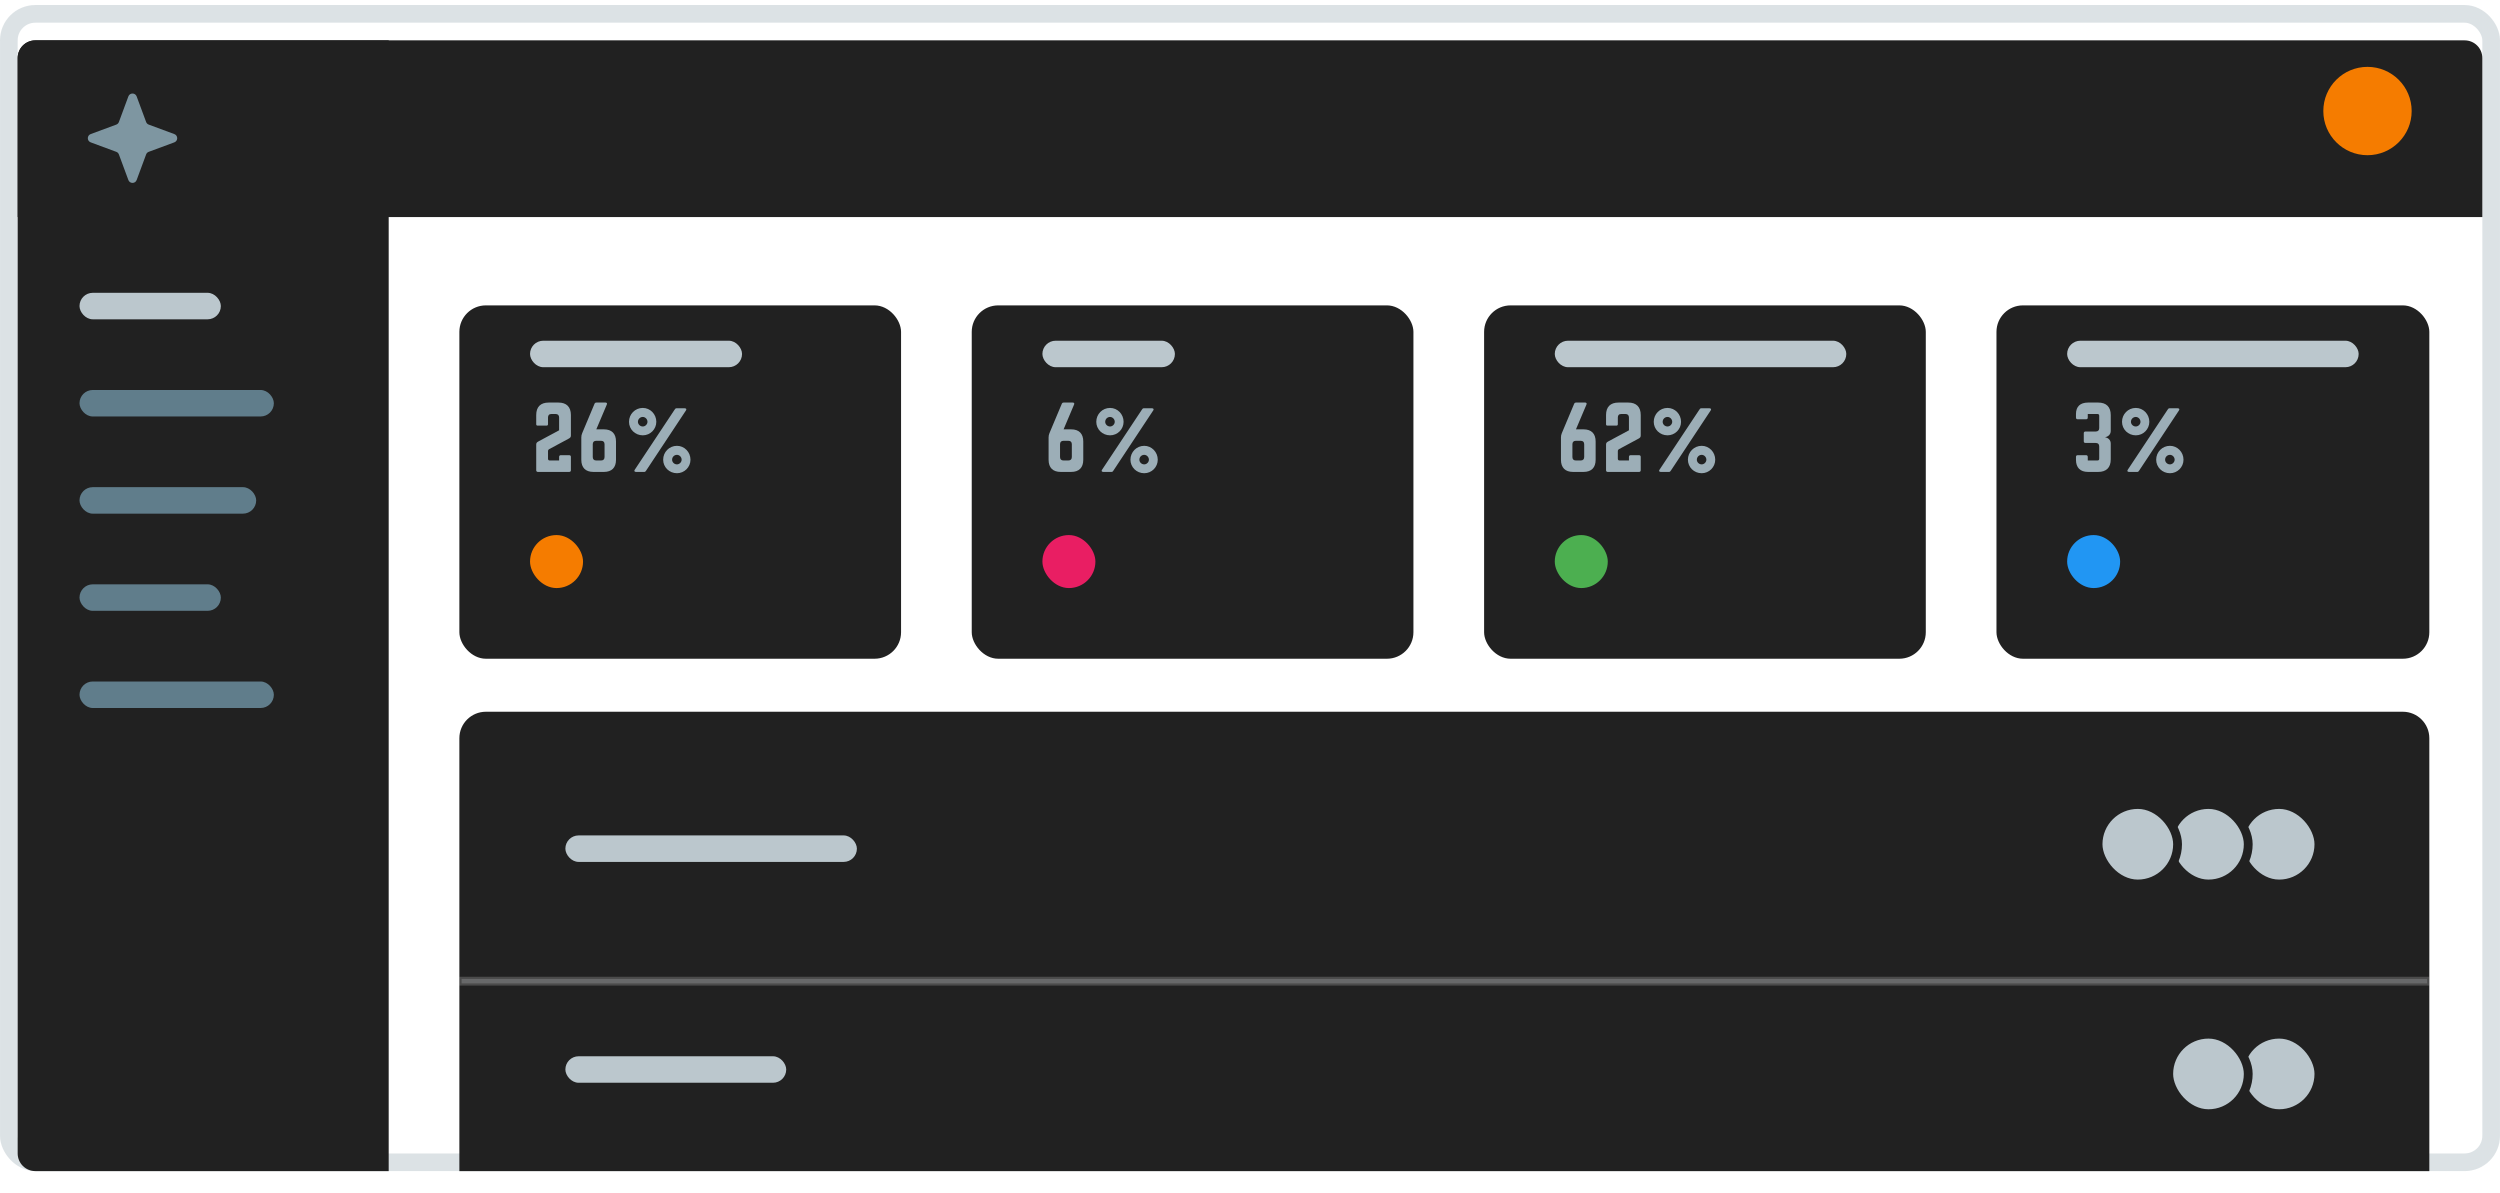 <svg width="283" height="135" viewBox="0 0 283 135" fill="none" xmlns="http://www.w3.org/2000/svg">
<rect y="0.569" width="283" height="132" rx="4" fill="white" fill-opacity="0.15"/>
<rect x="1" y="1.569" width="281" height="130" rx="3" stroke="#BBC7CD" stroke-opacity="0.5" stroke-width="2"/>
<g filter="url(#filter0_d)">
<path d="M52 81.569C52 79.912 53.343 78.569 55 78.569H272C273.657 78.569 275 79.912 275 81.569V130.569H52V81.569Z" fill="#212121"/>
</g>
<rect x="64" y="94.569" width="33" height="3" rx="1.5" fill="#BBC7CD"/>
<rect x="253.5" y="91.069" width="9" height="9" rx="4.5" fill="#BBC7CD" stroke="#212121"/>
<rect x="245.5" y="91.069" width="9" height="9" rx="4.5" fill="#BBC7CD" stroke="#212121"/>
<rect x="237.5" y="91.069" width="9" height="9" rx="4.5" fill="#BBC7CD" stroke="#212121"/>
<rect opacity="0.2" x="52.25" y="110.819" width="222.5" height="0.5" fill="#D9E0E3" stroke="#F7F9F9" stroke-width="0.5"/>
<rect x="64" y="119.569" width="25" height="3" rx="1.5" fill="#BBC7CD"/>
<rect x="253.5" y="117.069" width="9" height="9" rx="4.5" fill="#BBC7CD" stroke="#212121"/>
<rect x="245.5" y="117.069" width="9" height="9" rx="4.5" fill="#BBC7CD" stroke="#212121"/>
<g filter="url(#filter1_ddd)">
<rect x="226" y="30.569" width="49" height="40" rx="3" fill="#212121"/>
</g>
<rect x="234" y="38.569" width="33" height="3" rx="1.5" fill="#BBC7CD"/>
<rect x="234" y="60.569" width="6" height="6" rx="3" fill="#2196F3"/>
<path d="M238.936 46.982C238.936 46.06 238.436 45.569 237.513 45.569H236.374C235.481 45.569 235 46.02 235 46.865V47.267C235 47.395 235.069 47.463 235.196 47.463H236.139C236.266 47.463 236.335 47.395 236.335 47.267V46.865H237.434C237.562 46.865 237.631 46.933 237.631 47.061V48.465C237.631 48.71 237.493 48.847 237.238 48.847H236.08C235.952 48.847 235.883 48.916 235.883 49.044V49.947C235.883 50.074 235.952 50.143 236.08 50.143H237.238C237.503 50.143 237.631 50.281 237.631 50.536V51.93C237.631 52.057 237.562 52.126 237.434 52.126H236.335V51.723C236.335 51.596 236.266 51.527 236.139 51.527H235.196C235.069 51.527 235 51.596 235 51.723V52.047C235 52.941 235.481 53.422 236.374 53.422H237.513C238.436 53.422 238.936 52.931 238.936 52.008V50.202C238.936 49.839 238.671 49.564 238.318 49.505V49.485C238.671 49.426 238.936 49.152 238.936 48.788V46.982Z" fill="#9CAEB7"/>
<path d="M241.773 46.177C240.899 46.177 240.212 46.884 240.212 47.748C240.212 48.592 240.899 49.279 241.773 49.279C242.617 49.279 243.304 48.592 243.304 47.748C243.304 46.884 242.617 46.177 241.773 46.177ZM245.601 46.217C245.483 46.217 245.444 46.266 245.375 46.374L240.85 53.196C240.762 53.333 240.86 53.422 241.007 53.422H241.93C242.048 53.422 242.087 53.373 242.156 53.265L246.671 46.443C246.759 46.305 246.661 46.217 246.514 46.217H245.601ZM241.773 47.198C242.048 47.198 242.303 47.444 242.303 47.748C242.303 48.033 242.048 48.278 241.773 48.278C241.468 48.278 241.223 48.033 241.223 47.748C241.223 47.444 241.468 47.198 241.773 47.198ZM245.64 50.467C244.767 50.467 244.08 51.174 244.08 52.038C244.08 52.882 244.767 53.569 245.64 53.569C246.484 53.569 247.172 52.882 247.172 52.038C247.172 51.174 246.484 50.467 245.64 50.467ZM245.64 51.488C245.915 51.488 246.17 51.733 246.17 52.038C246.17 52.322 245.915 52.568 245.64 52.568C245.336 52.568 245.091 52.322 245.091 52.038C245.091 51.733 245.336 51.488 245.64 51.488Z" fill="#9CAEB7"/>
<g filter="url(#filter2_ddd)">
<rect x="168" y="30.569" width="50" height="40" rx="3" fill="#212121"/>
</g>
<rect x="176" y="38.569" width="33" height="3" rx="1.5" fill="#BBC7CD"/>
<rect x="176" y="60.569" width="6" height="6" rx="3" fill="#4CAF50"/>
<path d="M178.398 48.602L179.586 45.795C179.645 45.657 179.586 45.569 179.439 45.569H178.418C178.3 45.569 178.231 45.618 178.192 45.716L176.798 49.034C176.729 49.211 176.7 49.338 176.7 49.525V52.047C176.7 52.941 177.181 53.422 178.074 53.422H179.252C180.145 53.422 180.626 52.941 180.626 52.047V49.976C180.626 49.083 180.145 48.602 179.252 48.602H178.398ZM178.388 52.126C178.133 52.126 177.996 51.989 177.996 51.733V50.29C177.996 50.035 178.133 49.898 178.388 49.898H178.938C179.193 49.898 179.331 50.035 179.331 50.29V51.733C179.331 51.989 179.193 52.126 178.938 52.126H178.388Z" fill="#9CAEB7"/>
<path d="M185.466 49.662C185.652 49.564 185.731 49.485 185.731 49.299V46.982C185.731 46.06 185.23 45.569 184.317 45.569H183.218C182.295 45.569 181.804 46.06 181.804 46.982V48.023C181.804 48.121 181.853 48.18 181.961 48.18H182.982C183.08 48.18 183.139 48.121 183.139 48.023V47.257C183.139 47.002 183.267 46.865 183.532 46.865H184.003C184.248 46.865 184.396 47.002 184.396 47.257V48.71L182.06 49.966C181.873 50.065 181.804 50.143 181.804 50.33V53.225C181.804 53.353 181.873 53.422 182.001 53.422H185.534C185.662 53.422 185.731 53.353 185.731 53.225V51.723C185.731 51.596 185.662 51.527 185.534 51.527H184.592C184.464 51.527 184.396 51.596 184.396 51.723V52.126H183.336C183.208 52.126 183.139 52.057 183.139 51.93V51.076C183.139 50.968 183.179 50.899 183.277 50.84L185.466 49.662Z" fill="#9CAEB7"/>
<path d="M188.764 46.177C187.89 46.177 187.203 46.884 187.203 47.748C187.203 48.592 187.89 49.279 188.764 49.279C189.608 49.279 190.295 48.592 190.295 47.748C190.295 46.884 189.608 46.177 188.764 46.177ZM192.592 46.217C192.474 46.217 192.435 46.266 192.366 46.374L187.841 53.196C187.753 53.333 187.851 53.422 187.998 53.422H188.921C189.039 53.422 189.078 53.373 189.147 53.265L193.662 46.443C193.75 46.305 193.652 46.217 193.505 46.217H192.592ZM188.764 47.198C189.039 47.198 189.294 47.444 189.294 47.748C189.294 48.033 189.039 48.278 188.764 48.278C188.46 48.278 188.214 48.033 188.214 47.748C188.214 47.444 188.46 47.198 188.764 47.198ZM192.631 50.467C191.758 50.467 191.071 51.174 191.071 52.038C191.071 52.882 191.758 53.569 192.631 53.569C193.475 53.569 194.163 52.882 194.163 52.038C194.163 51.174 193.475 50.467 192.631 50.467ZM192.631 51.488C192.906 51.488 193.161 51.733 193.161 52.038C193.161 52.322 192.906 52.568 192.631 52.568C192.327 52.568 192.082 52.322 192.082 52.038C192.082 51.733 192.327 51.488 192.631 51.488Z" fill="#9CAEB7"/>
<g filter="url(#filter3_ddd)">
<rect x="110" y="30.569" width="50" height="40" rx="3" fill="#212121"/>
</g>
<rect x="118" y="38.569" width="15" height="3" rx="1.5" fill="#BBC7CD"/>
<rect x="118" y="60.569" width="6" height="6" rx="3" fill="#E91E63"/>
<path d="M120.398 48.602L121.586 45.795C121.645 45.657 121.586 45.569 121.439 45.569H120.418C120.3 45.569 120.231 45.618 120.192 45.716L118.798 49.034C118.729 49.211 118.7 49.338 118.7 49.525V52.047C118.7 52.941 119.181 53.422 120.074 53.422H121.252C122.145 53.422 122.626 52.941 122.626 52.047V49.976C122.626 49.083 122.145 48.602 121.252 48.602H120.398ZM120.388 52.126C120.133 52.126 119.996 51.989 119.996 51.733V50.29C119.996 50.035 120.133 49.898 120.388 49.898H120.938C121.193 49.898 121.331 50.035 121.331 50.29V51.733C121.331 51.989 121.193 52.126 120.938 52.126H120.388Z" fill="#9CAEB7"/>
<path d="M125.66 46.177C124.786 46.177 124.099 46.884 124.099 47.748C124.099 48.592 124.786 49.279 125.66 49.279C126.504 49.279 127.191 48.592 127.191 47.748C127.191 46.884 126.504 46.177 125.66 46.177ZM129.488 46.217C129.37 46.217 129.331 46.266 129.262 46.374L124.737 53.196C124.648 53.333 124.747 53.422 124.894 53.422H125.817C125.934 53.422 125.974 53.373 126.042 53.265L130.558 46.443C130.646 46.305 130.548 46.217 130.401 46.217H129.488ZM125.66 47.198C125.934 47.198 126.19 47.444 126.19 47.748C126.19 48.033 125.934 48.278 125.66 48.278C125.355 48.278 125.11 48.033 125.11 47.748C125.11 47.444 125.355 47.198 125.66 47.198ZM129.527 50.467C128.653 50.467 127.966 51.174 127.966 52.038C127.966 52.882 128.653 53.569 129.527 53.569C130.371 53.569 131.058 52.882 131.058 52.038C131.058 51.174 130.371 50.467 129.527 50.467ZM129.527 51.488C129.802 51.488 130.057 51.733 130.057 52.038C130.057 52.322 129.802 52.568 129.527 52.568C129.223 52.568 128.977 52.322 128.977 52.038C128.977 51.733 129.223 51.488 129.527 51.488Z" fill="#9CAEB7"/>
<g filter="url(#filter4_ddd)">
<rect x="52" y="30.569" width="50" height="40" rx="3" fill="#212121"/>
</g>
<rect x="60" y="38.569" width="24" height="3" rx="1.5" fill="#BBC7CD"/>
<rect x="60" y="60.569" width="6" height="6" rx="3" fill="#F57C00"/>
<path d="M64.361 49.662C64.548 49.564 64.626 49.485 64.626 49.299V46.982C64.626 46.06 64.126 45.569 63.213 45.569H62.114C61.191 45.569 60.7 46.06 60.7 46.982V48.023C60.7 48.121 60.749 48.18 60.857 48.18H61.878C61.976 48.18 62.035 48.121 62.035 48.023V47.257C62.035 47.002 62.163 46.865 62.428 46.865H62.899C63.144 46.865 63.291 47.002 63.291 47.257V48.71L60.955 49.966C60.769 50.065 60.7 50.143 60.7 50.33V53.225C60.7 53.353 60.769 53.422 60.896 53.422H64.43C64.558 53.422 64.626 53.353 64.626 53.225V51.723C64.626 51.596 64.558 51.527 64.43 51.527H63.488C63.36 51.527 63.291 51.596 63.291 51.723V52.126H62.231C62.104 52.126 62.035 52.057 62.035 51.93V51.076C62.035 50.968 62.074 50.899 62.172 50.84L64.361 49.662Z" fill="#9CAEB7"/>
<path d="M67.502 48.602L68.69 45.795C68.749 45.657 68.69 45.569 68.543 45.569H67.522C67.404 45.569 67.336 45.618 67.296 45.716L65.903 49.034C65.834 49.211 65.804 49.338 65.804 49.525V52.047C65.804 52.941 66.285 53.422 67.178 53.422H68.356C69.25 53.422 69.731 52.941 69.731 52.047V49.976C69.731 49.083 69.25 48.602 68.356 48.602H67.502ZM67.493 52.126C67.237 52.126 67.1 51.989 67.1 51.733V50.29C67.1 50.035 67.237 49.898 67.493 49.898H68.042C68.297 49.898 68.435 50.035 68.435 50.29V51.733C68.435 51.989 68.297 52.126 68.042 52.126H67.493Z" fill="#9CAEB7"/>
<path d="M72.764 46.177C71.89 46.177 71.203 46.884 71.203 47.748C71.203 48.592 71.89 49.279 72.764 49.279C73.608 49.279 74.295 48.592 74.295 47.748C74.295 46.884 73.608 46.177 72.764 46.177ZM76.592 46.217C76.474 46.217 76.435 46.266 76.366 46.374L71.841 53.196C71.753 53.333 71.851 53.422 71.998 53.422H72.921C73.039 53.422 73.078 53.373 73.147 53.265L77.662 46.443C77.75 46.305 77.652 46.217 77.505 46.217H76.592ZM72.764 47.198C73.039 47.198 73.294 47.444 73.294 47.748C73.294 48.033 73.039 48.278 72.764 48.278C72.46 48.278 72.214 48.033 72.214 47.748C72.214 47.444 72.46 47.198 72.764 47.198ZM76.631 50.467C75.758 50.467 75.07 51.174 75.07 52.038C75.07 52.882 75.758 53.569 76.631 53.569C77.475 53.569 78.163 52.882 78.163 52.038C78.163 51.174 77.475 50.467 76.631 50.467ZM76.631 51.488C76.906 51.488 77.161 51.733 77.161 52.038C77.161 52.322 76.906 52.568 76.631 52.568C76.327 52.568 76.082 52.322 76.082 52.038C76.082 51.733 76.327 51.488 76.631 51.488Z" fill="#9CAEB7"/>
<g filter="url(#filter5_d)">
<path d="M2 4.569C2 3.464 2.895 2.569 4 2.569H279C280.105 2.569 281 3.464 281 4.569V22.569H2V4.569Z" fill="#212121"/>
</g>
<circle cx="268" cy="12.569" r="5" fill="#F57C00"/>
<g filter="url(#filter6_d)">
<path d="M2 4.569C2 3.464 2.895 2.569 4 2.569H44V130.569H4C2.895 130.569 2 129.673 2 128.569V4.569Z" fill="#212121"/>
</g>
<rect x="9" y="33.146" width="16" height="3" rx="1.5" fill="#BBC7CD"/>
<rect x="9" y="44.146" width="22" height="3" rx="1.5" fill="#607D8B"/>
<rect x="9" y="77.146" width="22" height="3" rx="1.5" fill="#607D8B"/>
<rect x="9" y="55.146" width="20" height="3" rx="1.5" fill="#607D8B"/>
<rect x="9" y="66.146" width="16" height="3" rx="1.5" fill="#607D8B"/>
<path d="M14.531 10.913C14.692 10.478 15.308 10.478 15.469 10.913L16.541 13.81C16.591 13.947 16.699 14.055 16.836 14.105L19.733 15.177C20.168 15.338 20.168 15.954 19.733 16.115L16.836 17.187C16.699 17.237 16.591 17.345 16.541 17.482L15.469 20.379C15.308 20.814 14.692 20.814 14.531 20.379L13.459 17.482C13.409 17.345 13.301 17.237 13.164 17.187L10.267 16.115C9.832 15.954 9.832 15.338 10.267 15.177L13.164 14.105C13.301 14.055 13.409 13.947 13.459 13.81L14.531 10.913Z" fill="#7E96A1"/>
<defs>
<filter id="filter0_d" x="50" y="78.569" width="227" height="56" filterUnits="userSpaceOnUse" color-interpolation-filters="sRGB">
<feFlood flood-opacity="0" result="BackgroundImageFix"/>
<feColorMatrix in="SourceAlpha" type="matrix" values="0 0 0 0 0 0 0 0 0 0 0 0 0 0 0 0 0 0 127 0"/>
<feOffset dy="2"/>
<feGaussianBlur stdDeviation="1"/>
<feColorMatrix type="matrix" values="0 0 0 0 0 0 0 0 0 0 0 0 0 0 0 0 0 0 0.03 0"/>
<feBlend mode="normal" in2="BackgroundImageFix" result="effect1_dropShadow"/>
<feBlend mode="normal" in="SourceGraphic" in2="effect1_dropShadow" result="shape"/>
</filter>
<filter id="filter1_ddd" x="221" y="27.569" width="59" height="51" filterUnits="userSpaceOnUse" color-interpolation-filters="sRGB">
<feFlood flood-opacity="0" result="BackgroundImageFix"/>
<feColorMatrix in="SourceAlpha" type="matrix" values="0 0 0 0 0 0 0 0 0 0 0 0 0 0 0 0 0 0 127 0"/>
<feOffset dy="1"/>
<feGaussianBlur stdDeviation="2"/>
<feColorMatrix type="matrix" values="0 0 0 0 0 0 0 0 0 0 0 0 0 0 0 0 0 0 0.08 0"/>
<feBlend mode="normal" in2="BackgroundImageFix" result="effect1_dropShadow"/>
<feColorMatrix in="SourceAlpha" type="matrix" values="0 0 0 0 0 0 0 0 0 0 0 0 0 0 0 0 0 0 127 0"/>
<feOffset/>
<feGaussianBlur stdDeviation="1"/>
<feColorMatrix type="matrix" values="0 0 0 0 0 0 0 0 0 0 0 0 0 0 0 0 0 0 0.05 0"/>
<feBlend mode="normal" in2="effect1_dropShadow" result="effect2_dropShadow"/>
<feColorMatrix in="SourceAlpha" type="matrix" values="0 0 0 0 0 0 0 0 0 0 0 0 0 0 0 0 0 0 127 0"/>
<feOffset dy="3"/>
<feGaussianBlur stdDeviation="2.5"/>
<feColorMatrix type="matrix" values="0 0 0 0 0 0 0 0 0 0 0 0 0 0 0 0 0 0 0.02 0"/>
<feBlend mode="normal" in2="effect2_dropShadow" result="effect3_dropShadow"/>
<feBlend mode="normal" in="SourceGraphic" in2="effect3_dropShadow" result="shape"/>
</filter>
<filter id="filter2_ddd" x="163" y="27.569" width="60" height="51" filterUnits="userSpaceOnUse" color-interpolation-filters="sRGB">
<feFlood flood-opacity="0" result="BackgroundImageFix"/>
<feColorMatrix in="SourceAlpha" type="matrix" values="0 0 0 0 0 0 0 0 0 0 0 0 0 0 0 0 0 0 127 0"/>
<feOffset dy="1"/>
<feGaussianBlur stdDeviation="2"/>
<feColorMatrix type="matrix" values="0 0 0 0 0 0 0 0 0 0 0 0 0 0 0 0 0 0 0.08 0"/>
<feBlend mode="normal" in2="BackgroundImageFix" result="effect1_dropShadow"/>
<feColorMatrix in="SourceAlpha" type="matrix" values="0 0 0 0 0 0 0 0 0 0 0 0 0 0 0 0 0 0 127 0"/>
<feOffset/>
<feGaussianBlur stdDeviation="1"/>
<feColorMatrix type="matrix" values="0 0 0 0 0 0 0 0 0 0 0 0 0 0 0 0 0 0 0.05 0"/>
<feBlend mode="normal" in2="effect1_dropShadow" result="effect2_dropShadow"/>
<feColorMatrix in="SourceAlpha" type="matrix" values="0 0 0 0 0 0 0 0 0 0 0 0 0 0 0 0 0 0 127 0"/>
<feOffset dy="3"/>
<feGaussianBlur stdDeviation="2.5"/>
<feColorMatrix type="matrix" values="0 0 0 0 0 0 0 0 0 0 0 0 0 0 0 0 0 0 0.02 0"/>
<feBlend mode="normal" in2="effect2_dropShadow" result="effect3_dropShadow"/>
<feBlend mode="normal" in="SourceGraphic" in2="effect3_dropShadow" result="shape"/>
</filter>
<filter id="filter3_ddd" x="105" y="27.569" width="60" height="51" filterUnits="userSpaceOnUse" color-interpolation-filters="sRGB">
<feFlood flood-opacity="0" result="BackgroundImageFix"/>
<feColorMatrix in="SourceAlpha" type="matrix" values="0 0 0 0 0 0 0 0 0 0 0 0 0 0 0 0 0 0 127 0"/>
<feOffset dy="1"/>
<feGaussianBlur stdDeviation="2"/>
<feColorMatrix type="matrix" values="0 0 0 0 0 0 0 0 0 0 0 0 0 0 0 0 0 0 0.08 0"/>
<feBlend mode="normal" in2="BackgroundImageFix" result="effect1_dropShadow"/>
<feColorMatrix in="SourceAlpha" type="matrix" values="0 0 0 0 0 0 0 0 0 0 0 0 0 0 0 0 0 0 127 0"/>
<feOffset/>
<feGaussianBlur stdDeviation="1"/>
<feColorMatrix type="matrix" values="0 0 0 0 0 0 0 0 0 0 0 0 0 0 0 0 0 0 0.05 0"/>
<feBlend mode="normal" in2="effect1_dropShadow" result="effect2_dropShadow"/>
<feColorMatrix in="SourceAlpha" type="matrix" values="0 0 0 0 0 0 0 0 0 0 0 0 0 0 0 0 0 0 127 0"/>
<feOffset dy="3"/>
<feGaussianBlur stdDeviation="2.5"/>
<feColorMatrix type="matrix" values="0 0 0 0 0 0 0 0 0 0 0 0 0 0 0 0 0 0 0.02 0"/>
<feBlend mode="normal" in2="effect2_dropShadow" result="effect3_dropShadow"/>
<feBlend mode="normal" in="SourceGraphic" in2="effect3_dropShadow" result="shape"/>
</filter>
<filter id="filter4_ddd" x="47" y="27.569" width="60" height="51" filterUnits="userSpaceOnUse" color-interpolation-filters="sRGB">
<feFlood flood-opacity="0" result="BackgroundImageFix"/>
<feColorMatrix in="SourceAlpha" type="matrix" values="0 0 0 0 0 0 0 0 0 0 0 0 0 0 0 0 0 0 127 0"/>
<feOffset dy="1"/>
<feGaussianBlur stdDeviation="2"/>
<feColorMatrix type="matrix" values="0 0 0 0 0 0 0 0 0 0 0 0 0 0 0 0 0 0 0.08 0"/>
<feBlend mode="normal" in2="BackgroundImageFix" result="effect1_dropShadow"/>
<feColorMatrix in="SourceAlpha" type="matrix" values="0 0 0 0 0 0 0 0 0 0 0 0 0 0 0 0 0 0 127 0"/>
<feOffset/>
<feGaussianBlur stdDeviation="1"/>
<feColorMatrix type="matrix" values="0 0 0 0 0 0 0 0 0 0 0 0 0 0 0 0 0 0 0.05 0"/>
<feBlend mode="normal" in2="effect1_dropShadow" result="effect2_dropShadow"/>
<feColorMatrix in="SourceAlpha" type="matrix" values="0 0 0 0 0 0 0 0 0 0 0 0 0 0 0 0 0 0 127 0"/>
<feOffset dy="3"/>
<feGaussianBlur stdDeviation="2.5"/>
<feColorMatrix type="matrix" values="0 0 0 0 0 0 0 0 0 0 0 0 0 0 0 0 0 0 0.02 0"/>
<feBlend mode="normal" in2="effect2_dropShadow" result="effect3_dropShadow"/>
<feBlend mode="normal" in="SourceGraphic" in2="effect3_dropShadow" result="shape"/>
</filter>
<filter id="filter5_d" x="0" y="2.569" width="283" height="24" filterUnits="userSpaceOnUse" color-interpolation-filters="sRGB">
<feFlood flood-opacity="0" result="BackgroundImageFix"/>
<feColorMatrix in="SourceAlpha" type="matrix" values="0 0 0 0 0 0 0 0 0 0 0 0 0 0 0 0 0 0 127 0"/>
<feOffset dy="2"/>
<feGaussianBlur stdDeviation="1"/>
<feColorMatrix type="matrix" values="0 0 0 0 0 0 0 0 0 0 0 0 0 0 0 0 0 0 0.03 0"/>
<feBlend mode="normal" in2="BackgroundImageFix" result="effect1_dropShadow"/>
<feBlend mode="normal" in="SourceGraphic" in2="effect1_dropShadow" result="shape"/>
</filter>
<filter id="filter6_d" x="0" y="2.569" width="46" height="132" filterUnits="userSpaceOnUse" color-interpolation-filters="sRGB">
<feFlood flood-opacity="0" result="BackgroundImageFix"/>
<feColorMatrix in="SourceAlpha" type="matrix" values="0 0 0 0 0 0 0 0 0 0 0 0 0 0 0 0 0 0 127 0"/>
<feOffset dy="2"/>
<feGaussianBlur stdDeviation="1"/>
<feColorMatrix type="matrix" values="0 0 0 0 0 0 0 0 0 0 0 0 0 0 0 0 0 0 0.03 0"/>
<feBlend mode="normal" in2="BackgroundImageFix" result="effect1_dropShadow"/>
<feBlend mode="normal" in="SourceGraphic" in2="effect1_dropShadow" result="shape"/>
</filter>
</defs>
</svg>
